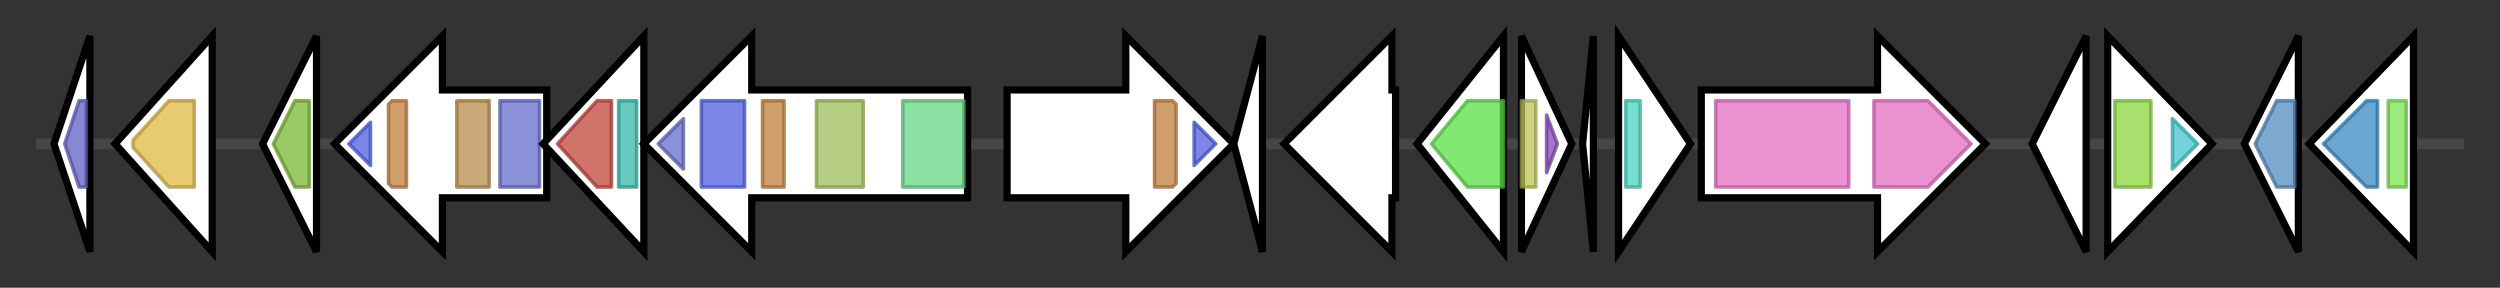 <svg version="1.1" baseProfile="full" xmlns="http://www.w3.org/2000/svg" width="695.067" height="80">
	<rect width="100%" height="100%" fill="#333333" stroke="none"/>
	<g>
		<line x1="10" y1="40.0" x2="685.067" y2="40.0" style="stroke:rgb(70,70,70); stroke-width:3 "/>
		<g>
			<title> (ctg8_76)</title>
			<polygon class=" (ctg8_76)" points="15,40 25,10 25,70" fill="rgb(255,255,255)" fill-opacity="1.0" stroke="rgb(0,0,0)" stroke-width="2"  />
			<g>
				<title>DUF2277 (PF10041)
"Uncharacterized conserved protein (DUF2277)"</title>
				<polygon class="PF10041" points="18,40 22,28 24,28 24,52 22,52" stroke-linejoin="round" width="7" height="24" fill="rgb(94,96,196)" stroke="rgb(75,76,156)" stroke-width="1" opacity="0.75" />
			</g>
		</g>
		<g>
			<title> (ctg8_77)</title>
			<polygon class=" (ctg8_77)" points="32,40 59,10 59,70" fill="rgb(255,255,255)" fill-opacity="1.0" stroke="rgb(0,0,0)" stroke-width="2"  />
			<g>
				<title>DUF155 (PF02582)
"RMND1/Sif2-Sif3/Mrx10, DUF155"</title>
				<polygon class="PF02582" points="37,39 47,28 54,28 54,52 47,52 37,41" stroke-linejoin="round" width="17" height="24" fill="rgb(224,184,69)" stroke="rgb(179,147,55)" stroke-width="1" opacity="0.75" />
			</g>
		</g>
		<g>
			<title> (ctg8_78)</title>
			<polygon class=" (ctg8_78)" points="73,40 88,10 88,70" fill="rgb(255,255,255)" fill-opacity="1.0" stroke="rgb(0,0,0)" stroke-width="2"  />
			<g>
				<title>Acetyltransf_1 (PF00583)
"Acetyltransferase (GNAT) family"</title>
				<polygon class="PF00583" points="76,40 82,28 86,28 86,52 82,52" stroke-linejoin="round" width="11" height="24" fill="rgb(121,183,50)" stroke="rgb(96,146,39)" stroke-width="1" opacity="0.75" />
			</g>
		</g>
		<g>
			<title> (ctg8_79)</title>
			<polygon class=" (ctg8_79)" points="152,25 123,25 123,10 93,40 123,70 123,55 152,55" fill="rgb(255,255,255)" fill-opacity="1.0" stroke="rgb(0,0,0)" stroke-width="2"  />
			<g>
				<title>HATPase_c (PF02518)
"Histidine kinase-, DNA gyrase B-, and HSP90-like ATPase"</title>
				<polygon class="PF02518" points="97,40 103,34 103,46" stroke-linejoin="round" width="10" height="24" fill="rgb(80,94,225)" stroke="rgb(64,75,180)" stroke-width="1" opacity="0.75" />
			</g>
			<g>
				<title>HisKA (PF00512)
"His Kinase A (phospho-acceptor) domain"</title>
				<polygon class="PF00512" points="108,29 109,28 113,28 113,52 109,52 108,51" stroke-linejoin="round" width="5" height="24" fill="rgb(193,125,62)" stroke="rgb(154,100,49)" stroke-width="1" opacity="0.75" />
			</g>
			<g>
				<title>PAS_9 (PF13426)
"PAS domain"</title>
				<rect class="PF13426" x="127" y="28" stroke-linejoin="round" width="9" height="24" fill="rgb(182,140,74)" stroke="rgb(145,112,59)" stroke-width="1" opacity="0.75" />
			</g>
			<g>
				<title>Response_reg (PF00072)
"Response regulator receiver domain"</title>
				<rect class="PF00072" x="139" y="28" stroke-linejoin="round" width="11" height="24" fill="rgb(100,107,203)" stroke="rgb(80,85,162)" stroke-width="1" opacity="0.75" />
			</g>
		</g>
		<g>
			<title> (ctg8_80)</title>
			<polygon class=" (ctg8_80)" points="151,40 179,10 179,70" fill="rgb(255,255,255)" fill-opacity="1.0" stroke="rgb(0,0,0)" stroke-width="2"  />
			<g>
				<title>CheR (PF01739)
"CheR methyltransferase, SAM binding domain"</title>
				<polygon class="PF01739" points="155,40 166,28 170,28 170,52 166,52" stroke-linejoin="round" width="19" height="24" fill="rgb(193,68,57)" stroke="rgb(154,54,45)" stroke-width="1" opacity="0.75" />
			</g>
			<g>
				<title>CheR_N (PF03705)
"CheR methyltransferase, all-alpha domain"</title>
				<rect class="PF03705" x="172" y="28" stroke-linejoin="round" width="5" height="24" fill="rgb(51,183,167)" stroke="rgb(40,146,133)" stroke-width="1" opacity="0.75" />
			</g>
		</g>
		<g>
			<title> (ctg8_81)</title>
			<polygon class=" (ctg8_81)" points="269,25 209,25 209,10 179,40 209,70 209,55 269,55" fill="rgb(255,255,255)" fill-opacity="1.0" stroke="rgb(0,0,0)" stroke-width="2"  />
			<g>
				<title>Response_reg (PF00072)
"Response regulator receiver domain"</title>
				<polygon class="PF00072" points="183,40 190,33 190,47" stroke-linejoin="round" width="11" height="24" fill="rgb(100,107,203)" stroke="rgb(80,85,162)" stroke-width="1" opacity="0.75" />
			</g>
			<g>
				<title>HATPase_c (PF02518)
"Histidine kinase-, DNA gyrase B-, and HSP90-like ATPase"</title>
				<polygon class="PF02518" points="195,28 195,28 207,28 207,52 195,52 195,52" stroke-linejoin="round" width="12" height="24" fill="rgb(80,94,225)" stroke="rgb(64,75,180)" stroke-width="1" opacity="0.75" />
			</g>
			<g>
				<title>HisKA (PF00512)
"His Kinase A (phospho-acceptor) domain"</title>
				<rect class="PF00512" x="212" y="28" stroke-linejoin="round" width="6" height="24" fill="rgb(193,125,62)" stroke="rgb(154,100,49)" stroke-width="1" opacity="0.75" />
			</g>
			<g>
				<title>GAF_2 (PF13185)
"GAF domain"</title>
				<rect class="PF13185" x="227" y="28" stroke-linejoin="round" width="13" height="24" fill="rgb(158,189,90)" stroke="rgb(126,151,72)" stroke-width="1" opacity="0.75" />
			</g>
			<g>
				<title>4HB_MCP_1 (PF12729)
"Four helix bundle sensory module for signal transduction"</title>
				<rect class="PF12729" x="251" y="28" stroke-linejoin="round" width="17" height="24" fill="rgb(100,214,134)" stroke="rgb(79,171,107)" stroke-width="1" opacity="0.75" />
			</g>
		</g>
		<g>
			<title> (ctg8_82)</title>
			<polygon class=" (ctg8_82)" points="280,25 313,25 313,10 343,40 313,70 313,55 280,55" fill="rgb(255,255,255)" fill-opacity="1.0" stroke="rgb(0,0,0)" stroke-width="2"  />
			<g>
				<title>HisKA (PF00512)
"His Kinase A (phospho-acceptor) domain"</title>
				<polygon class="PF00512" points="321,28 326,28 327,29 327,51 326,52 321,52" stroke-linejoin="round" width="6" height="24" fill="rgb(193,125,62)" stroke="rgb(154,100,49)" stroke-width="1" opacity="0.75" />
			</g>
			<g>
				<title>HATPase_c (PF02518)
"Histidine kinase-, DNA gyrase B-, and HSP90-like ATPase"</title>
				<polygon class="PF02518" points="332,34 338,40 332,46" stroke-linejoin="round" width="10" height="24" fill="rgb(80,94,225)" stroke="rgb(64,75,180)" stroke-width="1" opacity="0.75" />
			</g>
		</g>
		<g>
			<title> (ctg8_83)</title>
			<polygon class=" (ctg8_83)" points="343,40 351,10 351,70" fill="rgb(255,255,255)" fill-opacity="1.0" stroke="rgb(0,0,0)" stroke-width="2"  />
		</g>
		<g>
			<title> (ctg8_84)</title>
			<polygon class=" (ctg8_84)" points="388,25 387,25 387,10 357,40 387,70 387,55 388,55" fill="rgb(255,255,255)" fill-opacity="1.0" stroke="rgb(0,0,0)" stroke-width="2"  />
		</g>
		<g>
			<title> (ctg8_85)</title>
			<polygon class=" (ctg8_85)" points="394,40 418,10 418,70" fill="rgb(255,255,255)" fill-opacity="1.0" stroke="rgb(0,0,0)" stroke-width="2"  />
			<g>
				<title>Lactamase_B_3 (PF13483)
"Beta-lactamase superfamily domain"</title>
				<polygon class="PF13483" points="398,40 408,28 418,28 418,52 408,52" stroke-linejoin="round" width="21" height="24" fill="rgb(89,224,69)" stroke="rgb(71,179,55)" stroke-width="1" opacity="0.75" />
			</g>
		</g>
		<g>
			<title> (ctg8_86)</title>
			<polygon class=" (ctg8_86)" points="423,10 437,40 423,70" fill="rgb(255,255,255)" fill-opacity="1.0" stroke="rgb(0,0,0)" stroke-width="2"  />
			<g>
				<title>HTH_AsnC-type (PF13404)
"AsnC-type helix-turn-helix domain"</title>
				<rect class="PF13404" x="423" y="28" stroke-linejoin="round" width="4" height="24" fill="rgb(190,195,86)" stroke="rgb(152,156,68)" stroke-width="1" opacity="0.75" />
			</g>
			<g>
				<title>AsnC_trans_reg (PF01037)
"Lrp/AsnC ligand binding domain"</title>
				<polygon class="PF01037" points="430,32 433,40 430,48" stroke-linejoin="round" width="6" height="24" fill="rgb(134,72,182)" stroke="rgb(107,57,145)" stroke-width="1" opacity="0.75" />
			</g>
		</g>
		<g>
			<title> (ctg8_87)</title>
			<polygon class=" (ctg8_87)" points="440,40 443,10 443,70" fill="rgb(255,255,255)" fill-opacity="1.0" stroke="rgb(0,0,0)" stroke-width="2"  />
		</g>
		<g>
			<title> (ctg8_88)</title>
			<polygon class=" (ctg8_88)" points="450,10 470,40 450,70" fill="rgb(255,255,255)" fill-opacity="1.0" stroke="rgb(0,0,0)" stroke-width="2"  />
			<g>
				<title>TetR_N (PF00440)
"Bacterial regulatory proteins, tetR family"</title>
				<rect class="PF00440" x="452" y="28" stroke-linejoin="round" width="4" height="24" fill="rgb(73,212,190)" stroke="rgb(58,169,152)" stroke-width="1" opacity="0.75" />
			</g>
		</g>
		<g>
			<title> (ctg8_89)</title>
			<polygon class=" (ctg8_89)" points="473,25 522,25 522,10 552,40 522,70 522,55 473,55" fill="rgb(255,255,255)" fill-opacity="1.0" stroke="rgb(0,0,0)" stroke-width="2"  />
			<g>
				<title>MMPL (PF03176)
"MMPL family"</title>
				<rect class="PF03176" x="477" y="28" stroke-linejoin="round" width="37" height="24" fill="rgb(228,109,193)" stroke="rgb(182,87,154)" stroke-width="1" opacity="0.75" />
			</g>
			<g>
				<title>MMPL (PF03176)
"MMPL family"</title>
				<polygon class="PF03176" points="521,28 536,28 548,40 536,52 521,52" stroke-linejoin="round" width="28" height="24" fill="rgb(228,109,193)" stroke="rgb(182,87,154)" stroke-width="1" opacity="0.75" />
			</g>
		</g>
		<g>
			<title> (ctg8_90)</title>
			<polygon class=" (ctg8_90)" points="565,40 580,10 580,70" fill="rgb(255,255,255)" fill-opacity="1.0" stroke="rgb(0,0,0)" stroke-width="2"  />
		</g>
		<g>
			<title> (ctg8_91)</title>
			<polygon class=" (ctg8_91)" points="586,10 615,40 586,70" fill="rgb(255,255,255)" fill-opacity="1.0" stroke="rgb(0,0,0)" stroke-width="2"  />
			<g>
				<title>Pirin (PF02678)
"Pirin"</title>
				<rect class="PF02678" x="588" y="28" stroke-linejoin="round" width="10" height="24" fill="rgb(139,213,61)" stroke="rgb(111,170,48)" stroke-width="1" opacity="0.75" />
			</g>
			<g>
				<title>Pirin_C (PF05726)
"Pirin C-terminal cupin domain"</title>
				<polygon class="PF05726" points="604,33 611,40 604,47" stroke-linejoin="round" width="10" height="24" fill="rgb(68,194,205)" stroke="rgb(54,155,164)" stroke-width="1" opacity="0.75" />
			</g>
		</g>
		<g>
			<title> (ctg8_92)</title>
			<polygon class=" (ctg8_92)" points="624,40 639,10 639,70" fill="rgb(255,255,255)" fill-opacity="1.0" stroke="rgb(0,0,0)" stroke-width="2"  />
			<g>
				<title>DinB (PF05163)
"DinB family"</title>
				<polygon class="PF05163" points="627,40 633,28 638,28 638,52 633,52" stroke-linejoin="round" width="14" height="24" fill="rgb(83,139,192)" stroke="rgb(66,111,153)" stroke-width="1" opacity="0.75" />
			</g>
		</g>
		<g>
			<title> (ctg8_93)</title>
			<polygon class=" (ctg8_93)" points="642,40 671,10 671,70" fill="rgb(255,255,255)" fill-opacity="1.0" stroke="rgb(0,0,0)" stroke-width="2"  />
			<g>
				<title>LysR_substrate (PF03466)
"LysR substrate binding domain"</title>
				<polygon class="PF03466" points="646,40 658,28 661,28 661,52 658,52" stroke-linejoin="round" width="19" height="24" fill="rgb(55,136,195)" stroke="rgb(44,108,156)" stroke-width="1" opacity="0.75" />
			</g>
			<g>
				<title>HTH_1 (PF00126)
"Bacterial regulatory helix-turn-helix protein, lysR family"</title>
				<rect class="PF00126" x="664" y="28" stroke-linejoin="round" width="5" height="24" fill="rgb(125,227,79)" stroke="rgb(99,181,63)" stroke-width="1" opacity="0.75" />
			</g>
		</g>
	</g>
</svg>
